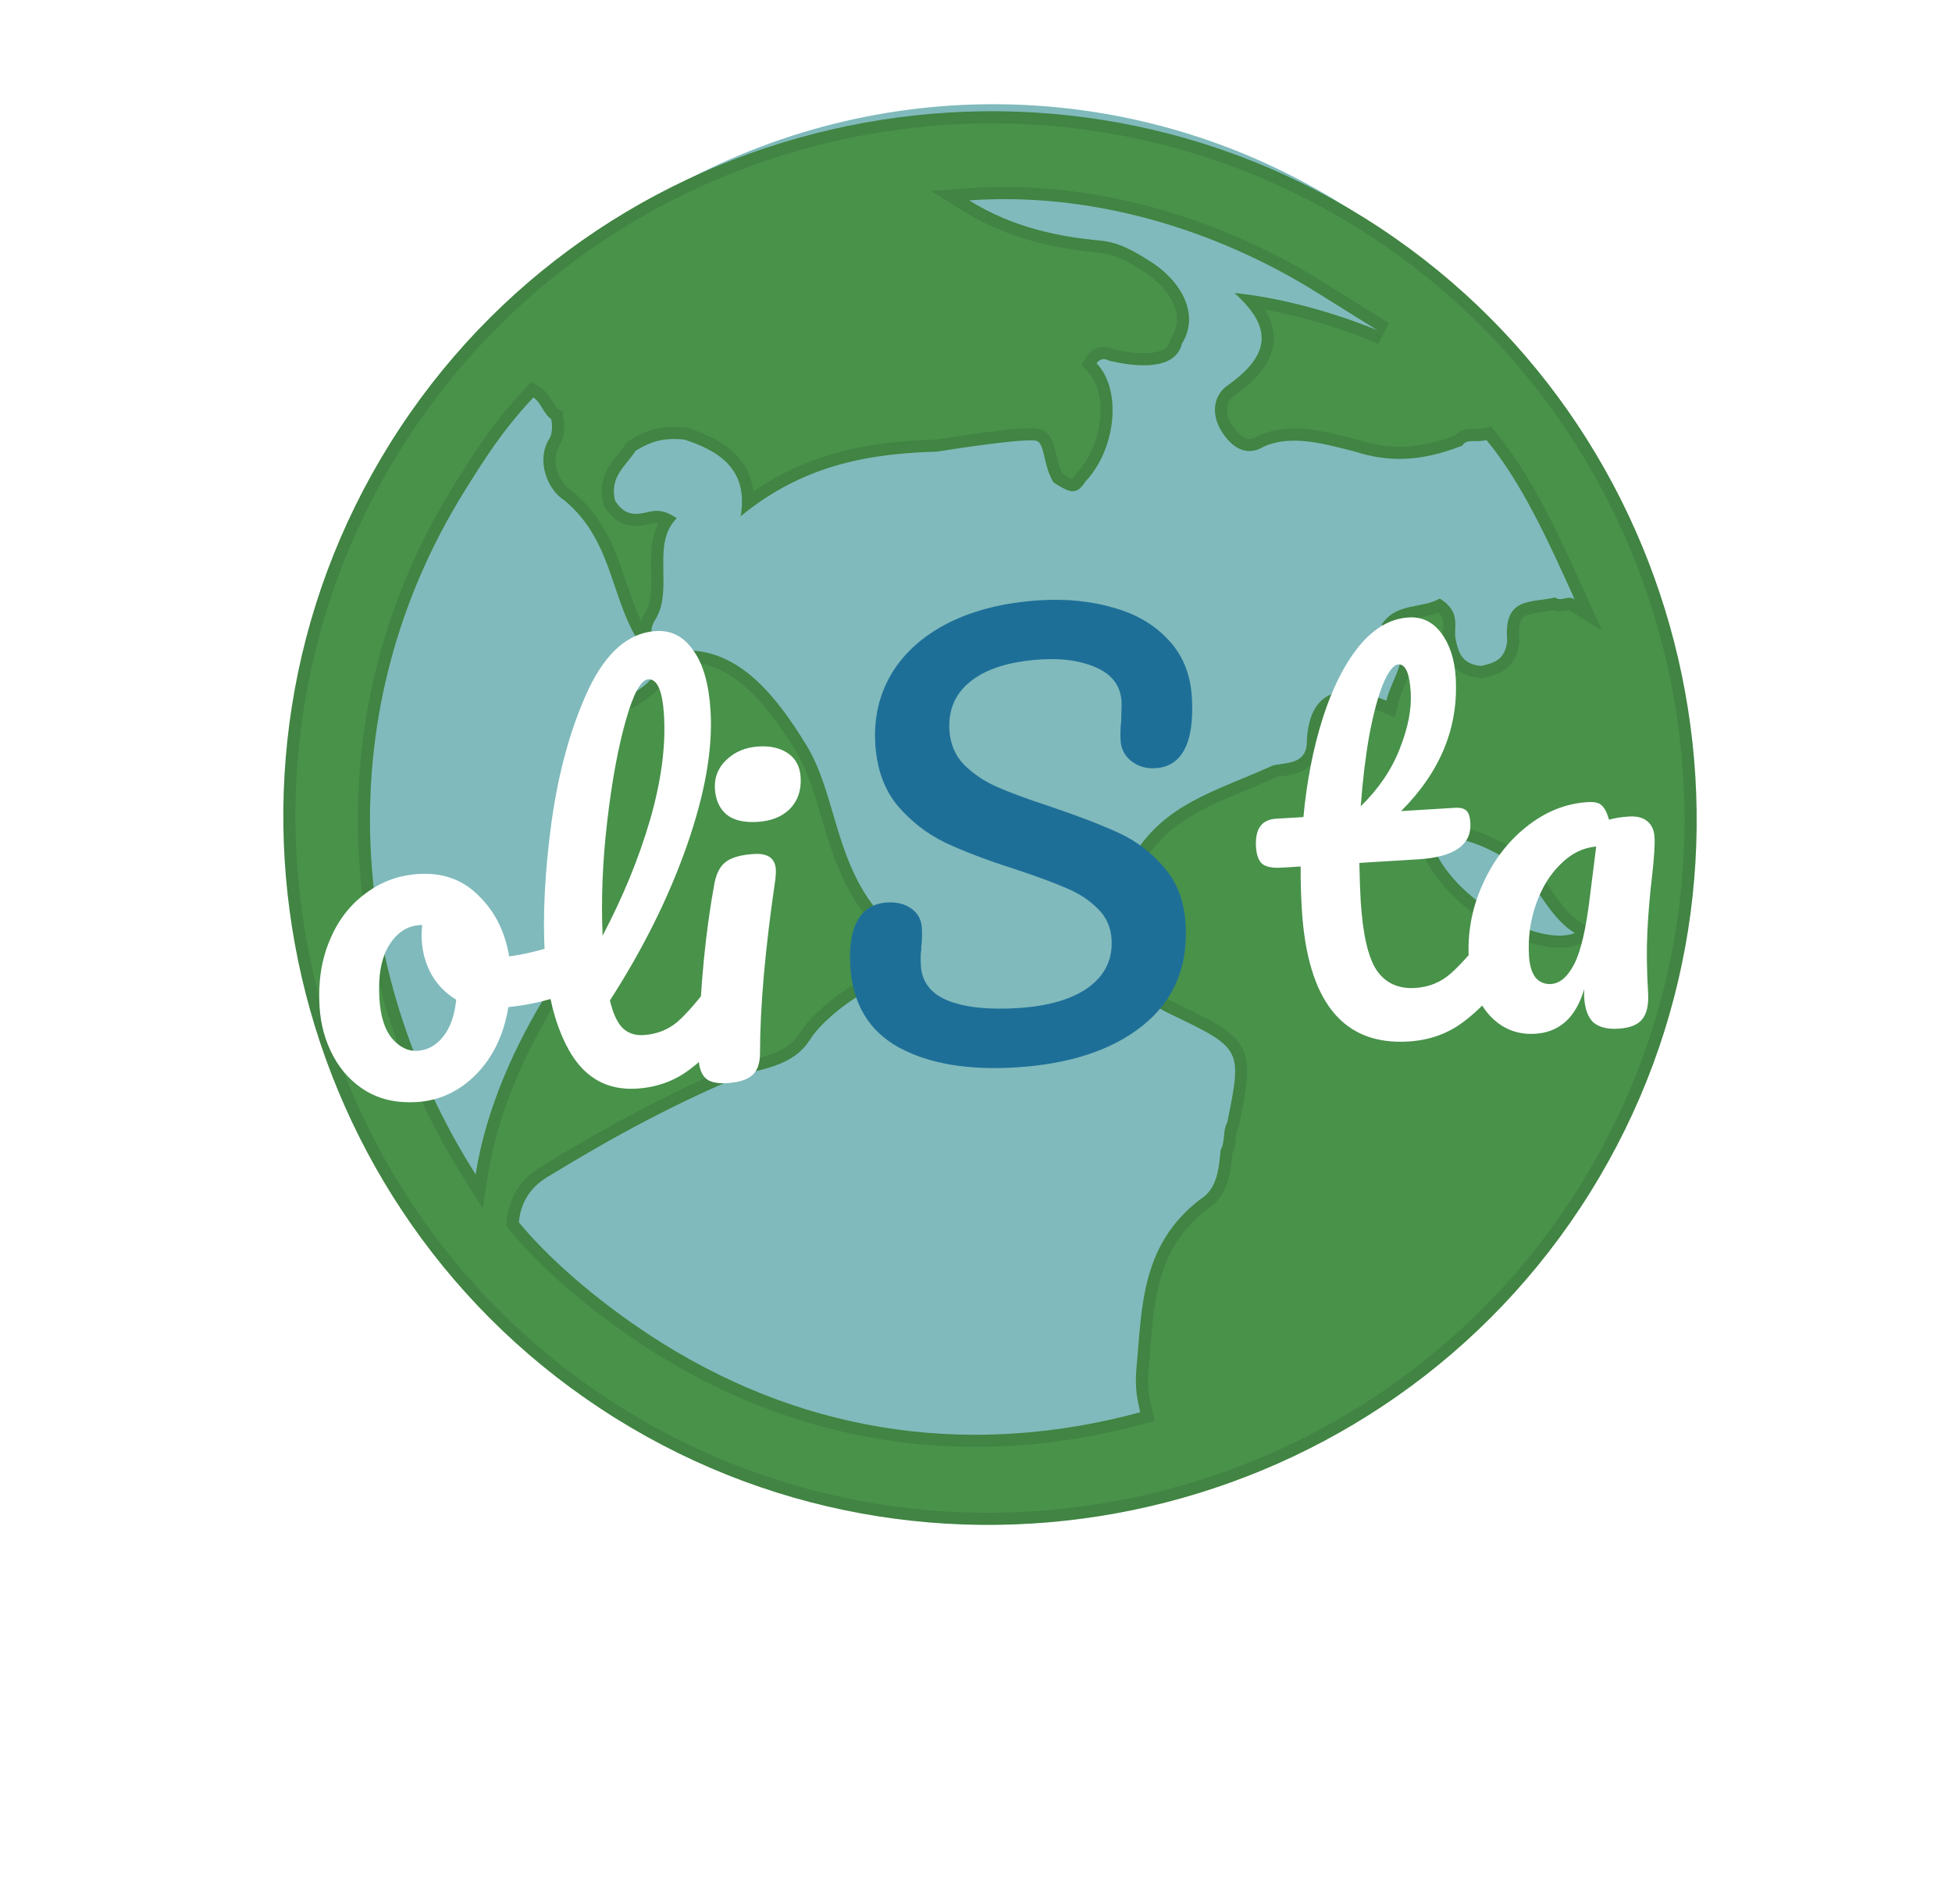 <svg width="162" height="158" viewBox="0 0 162 158" fill="none" xmlns="http://www.w3.org/2000/svg">
<ellipse cx="82.435" cy="64.146" rx="55" ry="55.5" fill="#80BABC"/>
<g filter="url(#filter0_d_42_617)">
<path d="M113.249 16.086C85.863 -1.011 49.467 7.407 32.37 34.792C15.272 62.178 23.69 98.574 51.076 115.671C78.462 132.769 114.857 124.351 131.955 96.965C149.052 69.579 140.634 33.184 113.249 16.086ZM125.019 69.28C127.509 70.834 128.21 73.867 130.7 75.421C127.278 76.745 119.187 71.694 118.64 67.028C120.896 67.571 122.529 67.726 125.019 69.28ZM38.594 38.678C40.148 36.189 41.702 33.699 44.268 30.976C44.89 31.364 45.124 32.375 45.746 32.764C45.746 32.764 45.98 33.775 45.592 34.397C44.426 36.264 45.516 38.675 46.761 39.452C51.351 43.183 50.499 48.706 54.078 52.67C54.934 54.07 53.535 54.926 52.135 55.782C45.292 58.43 46.073 64.108 47.242 69.163C48.8 73.595 47.245 76.085 45.536 80.208C42.816 84.565 40.33 89.932 39.477 95.455C28.58 78.272 27.325 56.728 38.594 38.678ZM54.962 109.447C50.605 106.727 46.014 102.996 43.057 99.42C43.212 97.787 43.989 96.542 45.388 95.685C50.987 92.26 56.196 89.458 62.028 87.044C64.05 86.576 66.072 86.109 67.238 84.242C68.015 82.997 69.803 81.518 71.203 80.662C75.013 78.716 75.556 76.46 73.455 74.283C69.253 69.93 69.484 64.018 66.915 59.82C64.346 55.621 61.389 52.045 57.111 51.969C55.478 51.814 53.222 51.271 54.388 49.404C55.942 46.914 53.996 43.104 56.172 41.003C55.55 40.614 54.928 40.226 53.917 40.46C52.906 40.693 51.895 40.927 51.038 39.528C50.571 37.506 51.97 36.65 52.748 35.405C54.147 34.548 55.158 34.315 56.791 34.469C59.67 35.401 62.159 36.956 61.461 40.845C66.826 36.409 72.503 35.628 77.792 35.47C77.792 35.47 85.491 34.222 86.114 34.611C86.736 34.999 86.581 36.633 87.437 38.032C88.682 38.809 89.305 39.198 90.082 37.953C92.647 35.23 93.111 30.329 91.01 28.153C91.399 27.53 92.021 27.919 92.021 27.919C94.277 28.462 97.544 28.772 98.087 26.516C99.641 24.026 97.929 21.227 95.439 19.673C94.195 18.896 92.95 18.119 91.316 17.964C88.05 17.654 84.16 16.956 80.426 14.625C90.381 13.92 100.649 16.87 109.363 22.31L114.342 25.419C110.219 23.71 105.707 22.623 102.441 22.314C105.786 25.268 105.243 27.523 102.055 29.858C100.656 30.715 100.501 32.348 101.357 33.748C102.214 35.147 103.458 35.924 104.858 35.068C107.269 33.978 110.147 34.91 112.403 35.453C115.281 36.385 117.925 36.306 121.347 34.982C121.735 34.36 122.358 34.748 123.369 34.514C126.326 38.091 128.506 42.912 130.686 47.733C130.064 47.344 129.675 47.967 129.053 47.578C127.031 48.046 124.775 47.502 125.088 51.158C124.933 52.791 123.922 53.025 122.911 53.259C121.278 53.104 121.044 52.093 120.81 51.082C120.576 50.071 121.353 48.826 119.486 47.661C118.087 48.517 115.831 47.974 114.665 49.841C117.777 51.784 115.6 53.885 115.057 56.141C110.934 54.431 108.524 55.522 108.448 59.799C108.293 61.433 106.66 61.278 105.649 61.512C100.828 63.692 96.784 64.627 94.064 68.984C91.344 73.341 91.736 79.641 97.103 82.127C103.094 85.002 103.094 85.002 101.852 91.147C101.464 91.769 101.697 92.78 101.309 93.402C101.154 95.036 100.999 96.669 99.6 97.525C94.624 101.339 94.782 106.628 94.318 111.528C94.163 113.161 94.397 114.172 94.631 115.183C81.099 118.845 67.41 117.219 54.962 109.447Z" fill="#48924A"/>
<path d="M130.88 75.888L131.813 75.527L130.965 74.997C129.82 74.283 129.076 73.225 128.27 72.065L128.246 72.032C127.464 70.907 126.616 69.688 125.284 68.856C123.144 67.52 121.585 67.175 119.848 66.79C119.494 66.712 119.133 66.632 118.757 66.541L118.06 66.374L118.144 67.086C118.295 68.378 118.961 69.655 119.884 70.807C120.81 71.962 122.02 73.023 123.314 73.887C124.608 74.75 126.004 75.428 127.31 75.805C128.602 76.178 129.876 76.276 130.88 75.888ZM44.532 30.551L44.185 30.334L43.904 30.633C41.304 33.392 39.728 35.917 38.175 38.404L38.17 38.413C26.789 56.642 28.065 78.393 39.055 95.723L39.768 96.847L39.971 95.531C40.81 90.098 43.262 84.795 45.961 80.472L45.982 80.437L45.998 80.399C46.199 79.915 46.4 79.448 46.596 78.993C47.216 77.554 47.781 76.243 48.1 74.918C48.529 73.14 48.525 71.318 47.723 69.023C47.141 66.5 46.687 63.928 47.173 61.675C47.649 59.471 49.039 57.517 52.316 56.249L52.358 56.233L52.396 56.209L52.442 56.181C53.107 55.774 53.865 55.311 54.335 54.752C54.586 54.455 54.783 54.1 54.83 53.683C54.877 53.259 54.764 52.833 54.505 52.41L54.48 52.37L54.449 52.335C52.91 50.63 52.23 48.627 51.508 46.504C51.43 46.274 51.351 46.043 51.271 45.81C50.459 43.455 49.487 41.024 47.076 39.064L47.052 39.044L47.026 39.028C46.526 38.716 46.006 38.031 45.751 37.188C45.499 36.358 45.527 35.445 46.016 34.662C46.29 34.223 46.325 33.693 46.315 33.332C46.309 33.142 46.289 32.976 46.271 32.856C46.262 32.797 46.253 32.748 46.246 32.713C46.243 32.695 46.24 32.681 46.238 32.671L46.235 32.658L46.234 32.654L46.234 32.652L46.234 32.652L46.234 32.651C46.233 32.651 46.233 32.651 45.746 32.764L46.233 32.651L46.187 32.449L46.011 32.34C45.82 32.22 45.665 31.986 45.434 31.609C45.425 31.596 45.417 31.582 45.409 31.569C45.214 31.249 44.946 30.809 44.532 30.551ZM42.559 99.373L42.54 99.579L42.672 99.739C45.673 103.368 50.309 107.132 54.697 109.871C67.269 117.72 81.103 119.362 94.761 115.666L95.227 115.54L95.118 115.071C94.887 114.074 94.669 113.126 94.816 111.575C94.868 111.024 94.912 110.473 94.957 109.924C95.315 105.503 95.664 101.184 99.884 97.938C100.697 97.431 101.14 96.701 101.397 95.909C101.639 95.162 101.723 94.33 101.797 93.555C101.999 93.165 102.042 92.709 102.074 92.368C102.075 92.353 102.077 92.337 102.078 92.322C102.12 91.881 102.157 91.603 102.276 91.411L102.324 91.335L102.342 91.246L102.349 91.215C102.654 89.705 102.891 88.53 102.974 87.594C103.059 86.644 102.994 85.865 102.632 85.177C102.273 84.495 101.658 83.975 100.807 83.458C99.963 82.944 98.821 82.397 97.346 81.689L97.32 81.676L97.314 81.673C94.789 80.504 93.446 78.452 93.043 76.17C92.637 73.872 93.187 71.332 94.488 69.249C95.79 67.162 97.407 65.893 99.305 64.872C100.26 64.358 101.284 63.909 102.381 63.447C102.649 63.334 102.922 63.221 103.199 63.106C104.035 62.758 104.909 62.394 105.808 61.989C105.967 61.955 106.14 61.93 106.341 61.902C106.412 61.892 106.486 61.881 106.564 61.87C106.866 61.825 107.21 61.766 107.535 61.652C107.864 61.536 108.199 61.356 108.464 61.051C108.734 60.742 108.899 60.343 108.946 59.846L108.947 59.827L108.948 59.808C108.984 57.737 109.583 56.633 110.468 56.167C111.389 55.682 112.838 55.762 114.866 56.602L115.406 56.827L115.543 56.258C115.667 55.745 115.885 55.233 116.119 54.683L116.123 54.674C116.351 54.138 116.598 53.558 116.721 52.977C116.847 52.384 116.853 51.754 116.572 51.124C116.348 50.62 115.959 50.157 115.38 49.724C115.832 49.236 116.419 49.016 117.101 48.859C117.312 48.81 117.526 48.768 117.748 48.725L117.758 48.723C117.975 48.681 118.199 48.638 118.419 48.587C118.764 48.507 119.12 48.405 119.457 48.244C119.736 48.447 119.914 48.641 120.029 48.818C120.172 49.038 120.237 49.257 120.264 49.488C120.29 49.709 120.281 49.928 120.271 50.185C120.27 50.211 120.269 50.238 120.268 50.266C120.257 50.539 120.248 50.869 120.323 51.195L120.332 51.236C120.442 51.712 120.579 52.305 120.932 52.787C121.324 53.322 121.934 53.669 122.864 53.757L122.945 53.764L123.024 53.746L123.065 53.737C123.541 53.627 124.134 53.49 124.616 53.137C125.151 52.745 125.498 52.135 125.586 51.205L125.59 51.16L125.586 51.115C125.511 50.243 125.596 49.683 125.751 49.317C125.898 48.97 126.121 48.765 126.414 48.622C126.727 48.469 127.122 48.387 127.609 48.316C127.722 48.299 127.84 48.283 127.963 48.266C128.287 48.223 128.638 48.175 128.983 48.105C129.389 48.28 129.74 48.199 129.966 48.147L129.982 48.143C130.228 48.086 130.297 48.079 130.421 48.157L131.822 49.032L131.142 47.527L131.124 47.487C128.957 42.695 126.754 37.824 123.754 34.196L123.557 33.958L123.256 34.027C122.931 34.102 122.678 34.101 122.409 34.1C122.313 34.1 122.214 34.1 122.109 34.103C121.926 34.108 121.705 34.127 121.489 34.219C121.309 34.295 121.156 34.412 121.028 34.569C117.769 35.805 115.275 35.858 112.557 34.977L112.538 34.972L112.52 34.967C112.285 34.911 112.04 34.849 111.787 34.785C110.852 34.549 109.804 34.285 108.751 34.152C107.403 33.982 105.975 34.014 104.652 34.612L104.624 34.625L104.597 34.642C104.029 34.989 103.541 34.989 103.106 34.796C102.641 34.591 102.183 34.14 101.784 33.487C101.406 32.869 101.269 32.229 101.355 31.675C101.438 31.133 101.74 30.637 102.316 30.285L102.334 30.274L102.351 30.262C103.969 29.077 105.058 27.816 105.196 26.365C105.303 25.239 104.825 24.125 103.827 22.986C106.861 23.432 110.647 24.428 114.151 25.881L114.607 24.995L109.628 21.886C100.837 16.398 90.466 13.413 80.391 14.126L78.857 14.235L80.161 15.049C83.992 17.44 87.971 18.149 91.269 18.462C92.769 18.604 93.919 19.313 95.175 20.097C96.356 20.835 97.329 21.854 97.824 22.95C98.312 24.029 98.338 25.171 97.663 26.251L97.62 26.32L97.601 26.399C97.402 27.227 96.717 27.644 95.638 27.77C94.58 27.894 93.296 27.707 92.201 27.448C92.175 27.435 92.145 27.421 92.109 27.406C92.014 27.366 91.875 27.32 91.709 27.305C91.54 27.289 91.335 27.303 91.126 27.398C90.913 27.494 90.73 27.658 90.586 27.888L90.379 28.219L90.65 28.5C91.562 29.445 91.965 31.045 91.798 32.801C91.633 34.545 90.913 36.341 89.718 37.61L89.684 37.646L89.658 37.688C89.481 37.97 89.341 38.114 89.236 38.186C89.146 38.246 89.073 38.262 88.982 38.253C88.872 38.242 88.72 38.194 88.495 38.078C88.297 37.976 88.075 37.84 87.806 37.672C87.467 37.078 87.315 36.435 87.175 35.83L87.17 35.808C87.101 35.509 87.029 35.197 86.93 34.936C86.832 34.674 86.675 34.372 86.378 34.186C86.243 34.102 86.084 34.074 85.984 34.061C85.865 34.045 85.728 34.038 85.583 34.036C85.291 34.033 84.922 34.051 84.512 34.082C83.689 34.146 82.658 34.267 81.654 34.399C80.648 34.531 79.663 34.676 78.93 34.787C78.563 34.843 78.259 34.89 78.046 34.923C77.94 34.94 77.856 34.953 77.799 34.962L77.744 34.971C72.725 35.124 67.28 35.84 62.078 39.724C62.108 38.249 61.643 37.104 60.839 36.213C59.853 35.121 58.407 34.467 56.946 33.994L56.893 33.977L56.839 33.972C55.988 33.891 55.27 33.909 54.569 34.071C53.868 34.233 53.215 34.532 52.487 34.978L52.386 35.04L52.324 35.14C52.148 35.42 51.935 35.683 51.699 35.974L51.69 35.985C51.463 36.265 51.213 36.572 51.002 36.91C50.557 37.623 50.282 38.477 50.551 39.64L50.57 39.719L50.612 39.789C51.099 40.585 51.678 40.981 52.331 41.098C52.92 41.204 53.512 41.067 53.988 40.956L54.029 40.947C54.597 40.816 54.996 40.92 55.401 41.129C54.554 42.291 54.529 43.752 54.547 45.064C54.548 45.193 54.551 45.321 54.553 45.447C54.564 46.088 54.574 46.7 54.519 47.289C54.453 47.986 54.296 48.606 53.964 49.139C53.631 49.671 53.491 50.193 53.605 50.683C53.718 51.174 54.059 51.518 54.435 51.753C55.166 52.209 56.243 52.389 57.064 52.467L57.083 52.469L57.102 52.469C61.081 52.539 63.91 55.866 66.489 60.081C67.486 61.711 68.044 63.602 68.642 65.63C68.788 66.126 68.937 66.631 69.095 67.141C69.889 69.706 70.91 72.366 73.096 74.63C74.075 75.645 74.341 76.568 74.07 77.405C73.783 78.292 72.844 79.262 70.975 80.216L70.958 80.225L70.942 80.235C69.516 81.108 67.651 82.636 66.814 83.977C65.775 85.641 63.977 86.08 61.916 86.557L61.875 86.566L61.837 86.582C55.974 89.009 50.741 91.825 45.127 95.259C43.594 96.197 42.729 97.583 42.559 99.373ZM32.794 35.057C49.745 7.906 85.832 -0.441 112.984 16.51C140.135 33.462 148.482 69.549 131.531 96.7C114.579 123.852 78.492 132.198 51.341 115.247C24.189 98.296 15.843 62.209 32.794 35.057Z" stroke="black" stroke-opacity="0.1"/>
</g>
<g filter="url(#filter1_d_42_617)">
<path d="M20.11 67.715C21.132 67.653 21.916 67.878 22.46 68.389C23.034 68.867 23.352 69.617 23.415 70.639C23.465 71.47 23.385 73.046 23.174 75.367C22.974 77.335 22.831 79.203 22.747 80.971C22.66 82.708 22.683 84.646 22.813 86.786C22.887 88 22.685 88.894 22.207 89.468C21.759 90.008 20.977 90.312 19.859 90.381C18.805 90.445 18.021 90.22 17.509 89.707C16.997 89.193 16.708 88.393 16.641 87.307C16.563 86.029 16.658 83.908 16.926 80.942C17.153 78.363 17.246 76.723 17.203 76.02C17.172 75.509 16.98 75.264 16.629 75.285C16.214 75.311 15.656 75.89 14.956 77.023C14.253 78.124 13.573 79.576 12.913 81.379C12.254 83.183 11.744 85.073 11.384 87.051C11.124 88.573 10.771 89.621 10.325 90.193C9.909 90.731 9.206 91.031 8.216 91.091C7.226 91.152 6.47 90.845 5.948 90.172C5.456 89.465 5.084 88.365 4.833 86.874C4.582 85.382 4.367 83.183 4.19 80.277C3.89 75.358 4.072 70.201 4.736 64.806C5.433 59.41 6.645 54.848 8.373 51.12C10.131 47.358 12.384 45.393 15.131 45.225C16.6 45.135 17.821 45.702 18.793 46.925C19.796 48.114 20.358 49.715 20.481 51.727C20.678 54.953 19.94 58.364 18.268 61.961C16.594 65.525 13.775 69.753 9.809 74.644C9.815 76.311 9.871 78.022 9.978 79.779C10.867 77 11.898 74.725 13.072 72.954C14.277 71.149 15.479 69.841 16.68 69.031C17.913 68.218 19.056 67.78 20.11 67.715ZM14.414 50.029C13.839 50.065 13.251 50.934 12.65 52.638C12.046 54.31 11.495 56.572 10.996 59.423C10.527 62.241 10.185 65.308 9.971 68.623C11.809 66.17 13.283 63.532 14.393 60.707C15.534 57.88 16.037 55.349 15.901 53.113C15.838 52.091 15.679 51.315 15.422 50.785C15.165 50.256 14.829 50.004 14.414 50.029ZM47.231 76.167C47.577 76.146 47.853 76.302 48.061 76.637C48.268 76.972 48.388 77.405 48.421 77.938C48.499 79.215 48.159 79.997 47.402 80.284C45.839 80.94 44.102 81.367 42.19 81.564C41.821 83.831 40.932 85.688 39.525 87.137C38.115 88.558 36.466 89.327 34.576 89.442C32.979 89.54 31.585 89.238 30.393 88.535C29.228 87.832 28.314 86.859 27.65 85.617C26.986 84.375 26.609 83.009 26.518 81.519C26.395 79.496 26.671 77.675 27.347 76.058C28.022 74.414 29.011 73.111 30.315 72.15C31.617 71.162 33.093 70.618 34.743 70.517C36.766 70.394 38.433 71 39.743 72.336C41.079 73.644 41.916 75.316 42.254 77.352C43.5 77.196 44.974 76.839 46.677 76.281C46.886 76.215 47.071 76.177 47.231 76.167ZM34.637 85.191C35.489 85.139 36.2 84.748 36.77 84.019C37.366 83.288 37.731 82.263 37.864 80.946C37.005 80.438 36.322 79.745 35.814 78.867C35.333 77.988 35.062 77.043 35 76.032C34.974 75.606 34.988 75.177 35.042 74.747L34.842 74.759C33.777 74.824 32.917 75.397 32.262 76.479C31.632 77.533 31.373 78.991 31.487 80.855C31.576 82.319 31.924 83.419 32.53 84.157C33.163 84.893 33.865 85.238 34.637 85.191ZM60.218 78.74C60.565 78.719 60.84 78.863 61.046 79.171C61.279 79.477 61.412 79.91 61.446 80.469C61.511 81.533 61.309 82.374 60.839 82.99C59.78 84.471 58.6 85.705 57.298 86.693C56.022 87.679 54.532 88.224 52.829 88.328C50.487 88.471 48.678 87.513 47.404 85.454C46.156 83.392 45.429 80.672 45.222 77.291C45.024 74.044 45.211 70.319 45.783 66.116C46.381 61.912 47.401 58.27 48.843 55.19C50.311 52.108 52.176 50.498 54.439 50.36C55.716 50.282 56.751 50.82 57.543 51.974C58.36 53.099 58.835 54.767 58.97 56.976C59.164 60.143 58.509 63.87 57.008 68.156C55.506 72.442 53.377 76.727 50.619 81.009C50.872 82.089 51.226 82.856 51.681 83.309C52.135 83.735 52.707 83.927 53.399 83.885C54.491 83.819 55.43 83.454 56.218 82.791C57.004 82.102 57.99 80.96 59.175 79.365C59.471 78.973 59.819 78.765 60.218 78.74ZM53.802 54.366C53.189 54.403 52.565 55.55 51.928 57.806C51.291 60.063 50.779 62.846 50.394 66.156C50.008 69.465 49.88 72.625 50.011 75.636C51.71 72.407 53.024 69.201 53.952 66.018C54.878 62.809 55.262 59.914 55.105 57.332C54.981 55.309 54.547 54.321 53.802 54.366ZM62.866 66.196C61.748 66.264 60.894 66.062 60.304 65.591C59.713 65.092 59.389 64.377 59.332 63.446C59.275 62.514 59.587 61.721 60.269 61.064C60.975 60.38 61.874 60.005 62.965 59.938C63.95 59.878 64.763 60.069 65.404 60.511C66.046 60.952 66.393 61.612 66.447 62.491C66.512 63.555 66.218 64.428 65.565 65.109C64.91 65.764 64.011 66.126 62.866 66.196ZM60.342 87.87C59.49 87.922 58.894 87.784 58.553 87.458C58.213 87.131 58.02 86.596 57.974 85.85C57.961 85.637 57.965 85.263 57.986 84.727C58.115 79.831 58.549 75.356 59.291 71.303C59.453 70.465 59.764 69.871 60.224 69.523C60.708 69.146 61.496 68.924 62.588 68.858C63.732 68.788 64.333 69.219 64.39 70.15C64.398 70.283 64.387 70.538 64.356 70.914C63.506 76.683 63.079 81.504 63.075 85.379C63.074 86.234 62.858 86.848 62.426 87.222C61.995 87.595 61.3 87.811 60.342 87.87ZM124.394 74.823C124.74 74.802 125.016 74.946 125.222 75.254C125.455 75.56 125.588 75.993 125.622 76.552C125.687 77.616 125.484 78.457 125.014 79.073C123.956 80.554 122.776 81.788 121.473 82.776C120.171 83.764 118.642 84.311 116.885 84.418C111.455 84.75 108.507 81.096 108.041 73.457C107.969 72.286 107.937 71.099 107.944 69.896L106.386 69.991C105.588 70.04 105.033 69.927 104.723 69.652C104.439 69.376 104.277 68.918 104.238 68.279C104.147 66.788 104.701 66.007 105.898 65.933L108.174 65.795C108.448 62.839 108.977 60.122 109.76 57.643C110.544 55.164 111.544 53.166 112.761 51.649C114.004 50.13 115.384 49.325 116.901 49.232C118.019 49.164 118.928 49.603 119.627 50.549C120.325 51.494 120.72 52.713 120.811 54.203C121.063 58.329 119.552 62.028 116.279 65.3L120.751 65.027C121.177 65.001 121.488 65.076 121.686 65.25C121.884 65.425 121.998 65.766 122.029 66.271C122.141 68.108 120.693 69.118 117.685 69.302L112.815 69.599C112.843 70.933 112.879 71.973 112.925 72.718C113.094 75.486 113.532 77.41 114.239 78.489C114.972 79.566 116.045 80.062 117.455 79.975C118.6 79.906 119.59 79.498 120.426 78.752C121.262 78.007 122.237 76.905 123.35 75.448C123.647 75.056 123.995 74.848 124.394 74.823ZM116.057 53.131C115.658 53.155 115.236 53.689 114.792 54.731C114.373 55.745 113.992 57.157 113.648 58.968C113.33 60.751 113.09 62.73 112.929 64.903C114.416 63.45 115.495 61.861 116.164 60.137C116.859 58.385 117.164 56.817 117.079 55.433C116.984 53.862 116.643 53.095 116.057 53.131ZM127.408 83.776C125.891 83.869 124.617 83.346 123.586 82.206C122.581 81.065 122.019 79.523 121.901 77.58C121.771 75.451 122.141 73.411 123.01 71.461C123.878 69.485 125.089 67.875 126.643 66.631C128.221 65.359 129.929 64.667 131.766 64.555C132.351 64.519 132.744 64.615 132.945 64.844C133.171 65.044 133.369 65.432 133.537 66.01C134.037 65.873 134.592 65.785 135.205 65.748C135.843 65.709 136.346 65.838 136.711 66.137C137.077 66.435 137.277 66.877 137.313 67.463C137.35 68.075 137.282 69.147 137.109 70.681C136.915 72.322 136.784 73.893 136.715 75.394C136.645 76.867 136.666 78.522 136.778 80.359C136.839 81.371 136.671 82.115 136.273 82.594C135.9 83.044 135.247 83.298 134.316 83.355C133.411 83.41 132.719 83.238 132.24 82.84C131.787 82.414 131.53 81.708 131.47 80.723L131.471 80.082C130.786 82.421 129.431 83.653 127.408 83.776ZM128.719 79.649C129.465 79.603 130.112 79.043 130.661 77.967C131.209 76.892 131.642 75.009 131.959 72.318L132.471 68.239C131.382 68.332 130.396 68.82 129.515 69.702C128.632 70.557 127.952 71.667 127.474 73.032C126.996 74.397 126.803 75.825 126.894 77.316C126.943 78.114 127.126 78.717 127.445 79.125C127.789 79.505 128.214 79.68 128.719 79.649ZM156.88 59.367C157.615 59.322 158.132 59.387 158.431 59.561C158.73 59.735 158.894 60.046 158.921 60.493C158.968 61.26 158.719 64.016 158.175 68.762C157.715 73.31 157.447 76.004 157.37 76.842C156.689 85.123 155.457 91.722 153.673 96.64C151.89 101.558 149.273 104.122 145.823 104.333C144.194 104.432 142.838 104.002 141.753 103.042C140.671 102.114 140.08 100.836 139.98 99.207C139.889 97.706 140.13 96.152 140.706 94.546C141.313 92.938 142.48 91.055 144.208 88.898C145.97 86.771 148.479 84.293 151.737 81.466L151.814 80.355C151.965 79.16 152.117 77.451 152.27 75.23C151.772 77.568 150.985 79.38 149.909 80.664C148.831 81.916 147.654 82.581 146.376 82.659C144.939 82.746 143.717 82.164 142.711 80.911C141.734 79.624 141.186 77.99 141.065 76.01C140.919 73.614 140.945 71.417 141.143 69.417C141.34 67.385 141.737 65.229 142.336 62.948C142.597 61.97 143.002 61.256 143.551 60.806C144.101 60.356 144.999 60.093 146.244 60.017C146.947 59.974 147.433 60.056 147.702 60.264C148.003 60.47 148.167 60.797 148.195 61.244C148.21 61.499 148.087 62.373 147.826 63.863C147.578 65.065 147.388 66.15 147.255 67.12C147.079 68.445 146.933 69.721 146.815 70.946C146.696 72.14 146.659 73.12 146.706 73.886C146.78 75.1 147.153 75.686 147.823 75.645C148.302 75.616 148.864 75.101 149.508 74.1C150.184 73.097 150.862 71.597 151.542 69.6C152.253 67.6 152.906 65.156 153.499 62.267C153.696 61.293 154.037 60.583 154.523 60.136C155.041 59.688 155.826 59.432 156.88 59.367ZM146.067 99.653C146.865 99.604 147.703 98.623 148.58 96.71C149.457 94.797 150.259 91.655 150.986 87.282C148.653 89.509 146.98 91.502 145.965 93.263C144.985 95.054 144.533 96.589 144.611 97.866C144.644 98.409 144.767 98.851 144.981 99.19C145.226 99.528 145.588 99.682 146.067 99.653Z" fill="white"/>
<path d="M84.289 86.568C80.307 86.811 77.072 86.257 74.585 84.906C72.096 83.526 70.757 81.278 70.567 78.164C70.466 76.517 70.674 75.242 71.19 74.339C71.706 73.436 72.518 72.95 73.626 72.883C74.434 72.833 75.106 73.003 75.64 73.391C76.175 73.779 76.462 74.302 76.503 74.961C76.539 75.56 76.526 76.087 76.464 76.541C76.471 76.661 76.454 76.873 76.412 77.176C76.401 77.477 76.405 77.792 76.425 78.122C76.507 79.469 77.242 80.431 78.63 81.008C80.048 81.582 81.984 81.795 84.439 81.645C86.985 81.49 88.949 80.919 90.331 79.933C91.712 78.917 92.352 77.585 92.251 75.939C92.189 74.92 91.807 74.072 91.104 73.394C90.4 72.685 89.539 72.122 88.521 71.703C87.502 71.254 86.072 70.725 84.232 70.116C81.871 69.359 79.933 68.62 78.416 67.901C76.929 67.181 75.62 66.164 74.488 64.85C73.384 63.505 72.769 61.799 72.643 59.733C72.511 57.577 72.963 55.626 73.999 53.88C75.064 52.131 76.647 50.727 78.746 49.667C80.875 48.606 83.407 47.985 86.341 47.806C88.527 47.673 90.554 47.88 92.421 48.427C94.286 48.944 95.797 49.829 96.956 51.081C98.144 52.331 98.797 53.914 98.914 55.83C99.029 57.717 98.831 59.157 98.321 60.149C97.81 61.142 97.001 61.673 95.893 61.74C95.115 61.788 94.441 61.589 93.873 61.142C93.335 60.694 93.045 60.141 93.005 59.482C92.971 58.913 92.983 58.386 93.044 57.902C93.079 56.998 93.089 56.426 93.075 56.187C92.998 54.929 92.326 54.008 91.058 53.425C89.79 52.841 88.242 52.604 86.416 52.716C83.841 52.873 81.894 53.473 80.575 54.515C79.284 55.526 78.69 56.884 78.794 58.591C78.864 59.729 79.268 60.681 80.006 61.448C80.774 62.212 81.698 62.832 82.779 63.307C83.86 63.782 85.367 64.336 87.299 64.97C89.631 65.759 91.509 66.486 92.932 67.151C94.355 67.815 95.585 68.762 96.622 69.991C97.689 71.219 98.28 72.775 98.395 74.662C98.611 78.195 97.43 81.002 94.852 83.083C92.302 85.133 88.781 86.294 84.289 86.568Z" fill="#1E6F98"/>
</g>
<defs>
<filter id="filter0_d_42_617" x="21.514" y="7.23" width="121.297" height="121.298" filterUnits="userSpaceOnUse" color-interpolation-filters="sRGB">
<feFlood flood-opacity="0" result="BackgroundImageFix"/>
<feColorMatrix in="SourceAlpha" type="matrix" values="0 0 0 0 0 0 0 0 0 0 0 0 0 0 0 0 0 0 127 0" result="hardAlpha"/>
<feOffset dy="2"/>
<feGaussianBlur stdDeviation="1"/>
<feComposite in2="hardAlpha" operator="out"/>
<feColorMatrix type="matrix" values="0 0 0 0 0 0 0 0 0 0 0 0 0 0 0 0 0 0 0.25 0"/>
<feBlend mode="normal" in2="BackgroundImageFix" result="effect1_dropShadow_42_617"/>
<feBlend mode="normal" in="SourceGraphic" in2="effect1_dropShadow_42_617" result="shape"/>
</filter>
<filter id="filter1_d_42_617" x="2.099" y="36.538" width="159.439" height="78.318" filterUnits="userSpaceOnUse" color-interpolation-filters="sRGB">
<feFlood flood-opacity="0" result="BackgroundImageFix"/>
<feColorMatrix in="SourceAlpha" type="matrix" values="0 0 0 0 0 0 0 0 0 0 0 0 0 0 0 0 0 0 127 0" result="hardAlpha"/>
<feOffset dy="2"/>
<feComposite in2="hardAlpha" operator="out"/>
<feColorMatrix type="matrix" values="0 0 0 0 0.126 0 0 0 0 0.142 0 0 0 0 0.173 0 0 0 0.25 0"/>
<feBlend mode="normal" in2="BackgroundImageFix" result="effect1_dropShadow_42_617"/>
<feBlend mode="normal" in="SourceGraphic" in2="effect1_dropShadow_42_617" result="shape"/>
</filter>
</defs>
</svg>
